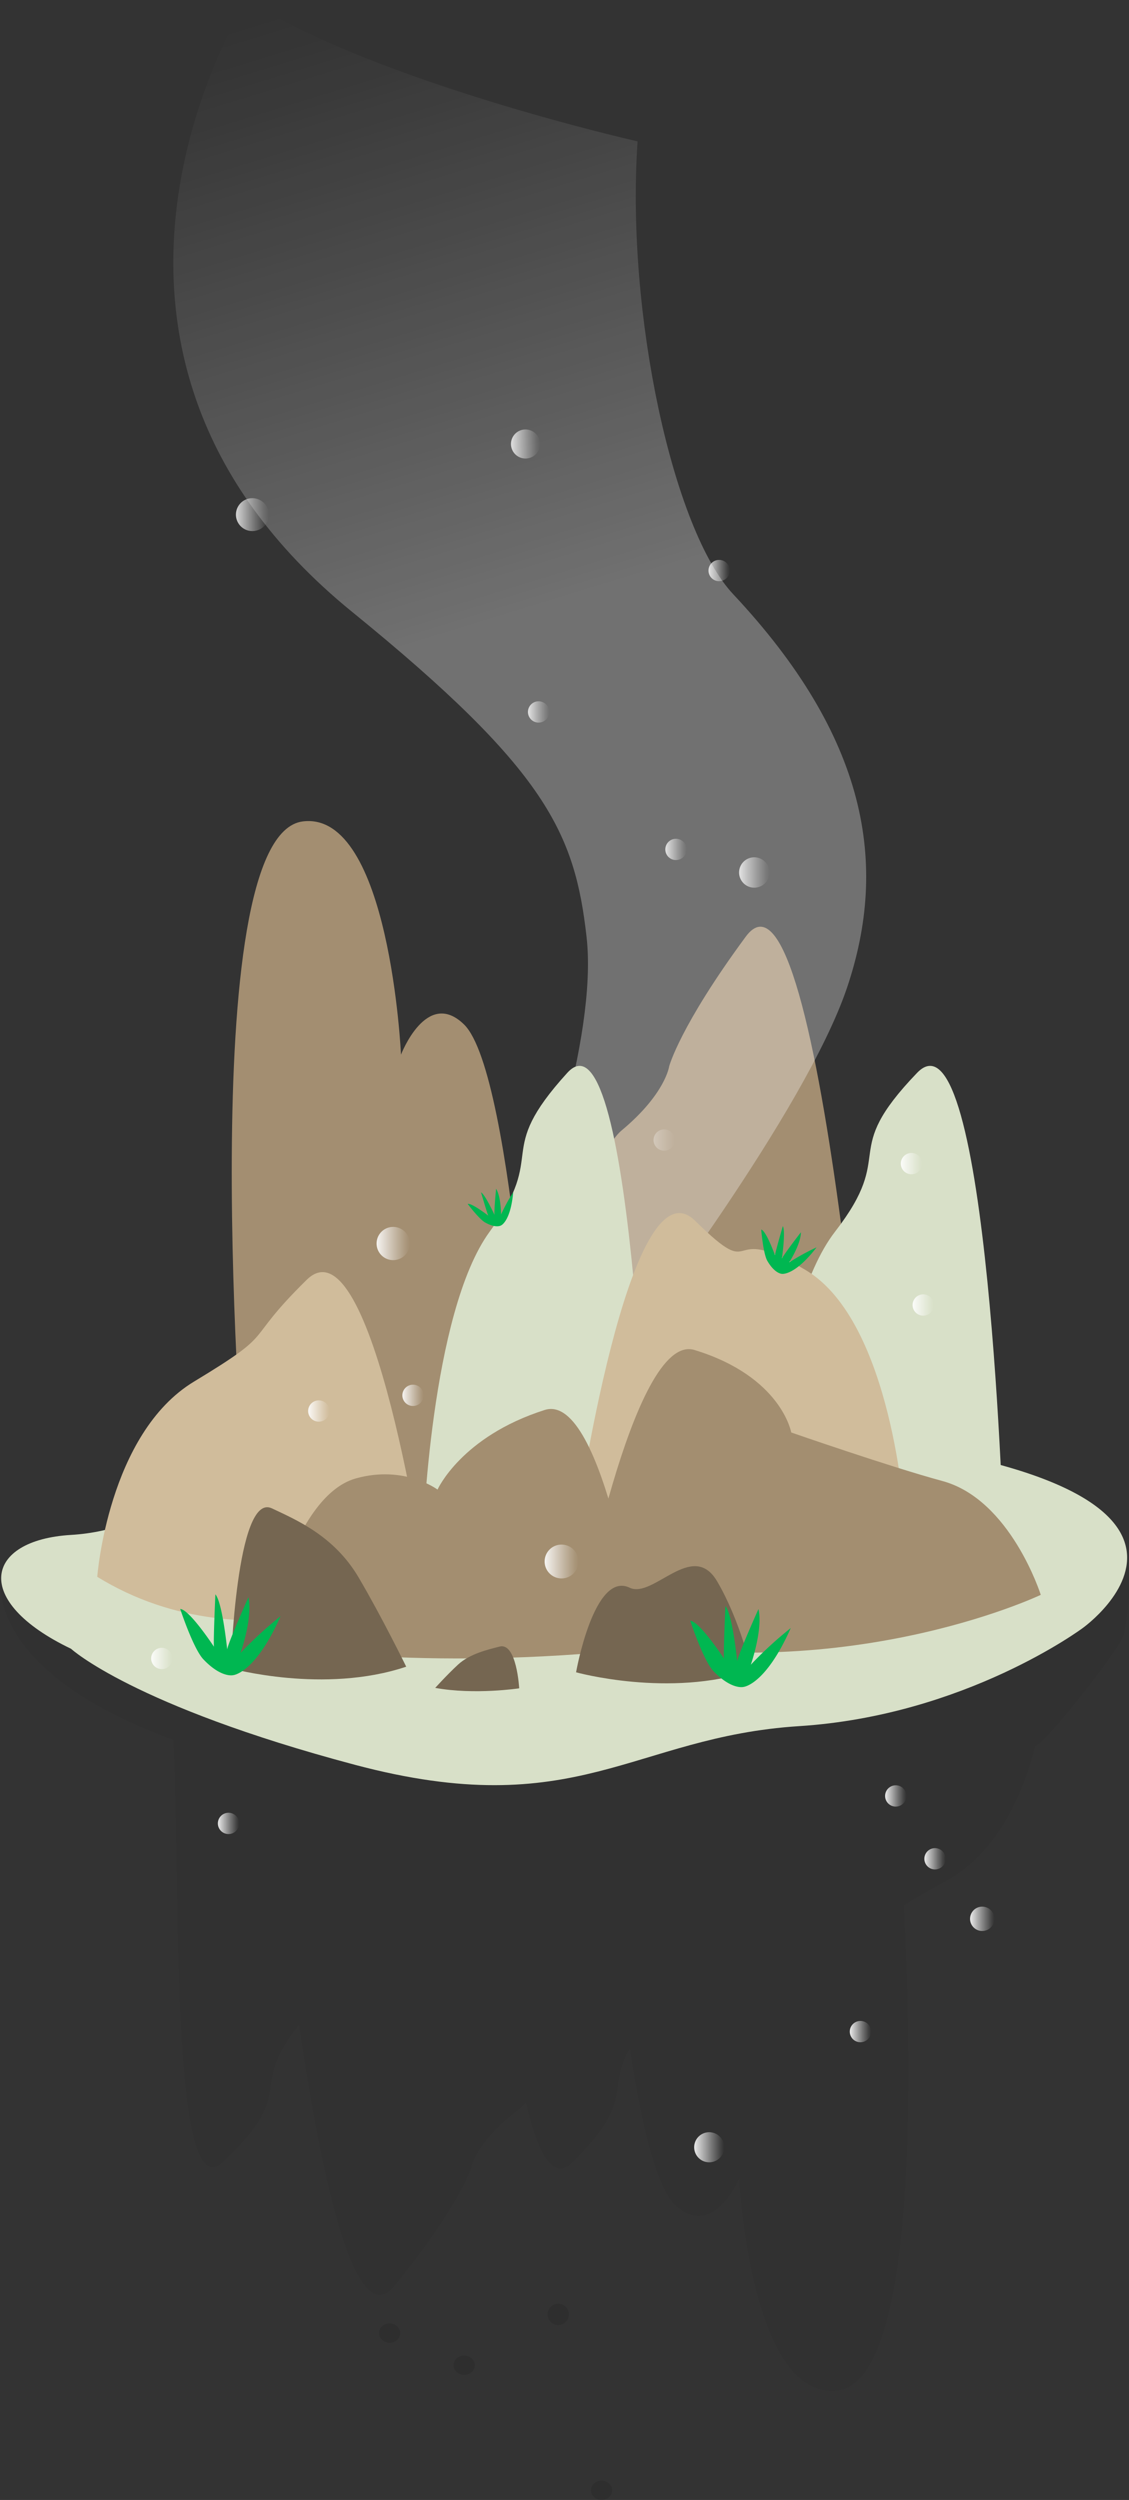 <svg xmlns="http://www.w3.org/2000/svg" xmlns:xlink="http://www.w3.org/1999/xlink" viewBox="0 0 287.66 636.53"><rect x="0" y="0" width="287.66" height="636.53" fill="#333333" stroke="none"/><defs><style>.cls-1{opacity:0.1;}.cls-2{opacity:0.4;}.cls-3{fill:#d8e0c8;}.cls-4{fill:#a38e71;}.cls-5,.cls-6{opacity:0.3;}.cls-5{fill:url(#linear-gradient);}.cls-6{fill:url(#linear-gradient-2);}.cls-10,.cls-11,.cls-12,.cls-7,.cls-8,.cls-9{opacity:0.8;}.cls-7{fill:url(#linear-gradient-3);}.cls-8{fill:url(#linear-gradient-4);}.cls-9{fill:url(#linear-gradient-5);}.cls-10{fill:url(#linear-gradient-6);}.cls-11{fill:url(#linear-gradient-7);}.cls-12{fill:url(#linear-gradient-8);}.cls-13{fill:#d0bc9b;}.cls-14{fill:#a38e70;}.cls-15{fill:#756651;}.cls-16{fill:#00b751;}.cls-17,.cls-18,.cls-19,.cls-20,.cls-21,.cls-22,.cls-23,.cls-24,.cls-25,.cls-26,.cls-27,.cls-28,.cls-29{opacity:0.9;}.cls-17{fill:url(#linear-gradient-9);}.cls-18{fill:url(#linear-gradient-10);}.cls-19{fill:url(#linear-gradient-11);}.cls-20{fill:url(#linear-gradient-12);}.cls-21{fill:url(#linear-gradient-13);}.cls-22{fill:url(#linear-gradient-14);}.cls-23{fill:url(#linear-gradient-15);}.cls-24{fill:url(#linear-gradient-16);}.cls-25{fill:url(#linear-gradient-17);}.cls-26{fill:url(#linear-gradient-18);}.cls-27{fill:url(#linear-gradient-19);}.cls-28{fill:url(#linear-gradient-20);}.cls-29{fill:url(#linear-gradient-21);}</style><linearGradient id="linear-gradient" x1="134.65" y1="154.47" x2="86.76" y2="-1.39" gradientUnits="userSpaceOnUse"><stop offset="0" stop-color="#fff"/><stop offset="0.22" stop-color="#fff" stop-opacity="0.76"/><stop offset="0.6" stop-color="#fff" stop-opacity="0.36"/><stop offset="0.87" stop-color="#fff" stop-opacity="0.1"/><stop offset="1" stop-color="#fff" stop-opacity="0"/></linearGradient><linearGradient id="linear-gradient-2" x1="166.53" y1="290.24" x2="171.94" y2="290.24" xlink:href="#linear-gradient"/><linearGradient id="linear-gradient-3" x1="188.31" y1="222.14" x2="196.05" y2="222.14" xlink:href="#linear-gradient"/><linearGradient id="linear-gradient-4" x1="134.53" y1="181.24" x2="139.94" y2="181.24" xlink:href="#linear-gradient"/><linearGradient id="linear-gradient-5" x1="130.18" y1="113.05" x2="137.59" y2="113.05" xlink:href="#linear-gradient"/><linearGradient id="linear-gradient-6" x1="169.53" y1="216.24" x2="174.94" y2="216.24" xlink:href="#linear-gradient"/><linearGradient id="linear-gradient-7" x1="180.53" y1="145.24" x2="185.94" y2="145.24" xlink:href="#linear-gradient"/><linearGradient id="linear-gradient-8" x1="60.11" y1="131.03" x2="68.48" y2="131.03" xlink:href="#linear-gradient"/><linearGradient id="linear-gradient-9" x1="247.18" y1="488.55" x2="253.37" y2="488.55" xlink:href="#linear-gradient"/><linearGradient id="linear-gradient-10" x1="216.53" y1="517.24" x2="221.94" y2="517.24" xlink:href="#linear-gradient"/><linearGradient id="linear-gradient-11" x1="55.53" y1="464.24" x2="60.94" y2="464.24" xlink:href="#linear-gradient"/><linearGradient id="linear-gradient-12" x1="176.87" y1="546.72" x2="184.53" y2="546.72" xlink:href="#linear-gradient"/><linearGradient id="linear-gradient-13" x1="235.53" y1="473.24" x2="240.94" y2="473.24" xlink:href="#linear-gradient"/><linearGradient id="linear-gradient-14" x1="225.53" y1="457.24" x2="230.94" y2="457.24" xlink:href="#linear-gradient"/><linearGradient id="linear-gradient-15" x1="38.53" y1="422.24" x2="43.94" y2="422.24" xlink:href="#linear-gradient"/><linearGradient id="linear-gradient-16" x1="95.95" y1="316.61" x2="104.41" y2="316.61" xlink:href="#linear-gradient"/><linearGradient id="linear-gradient-17" x1="102.53" y1="355.24" x2="107.94" y2="355.24" xlink:href="#linear-gradient"/><linearGradient id="linear-gradient-18" x1="78.53" y1="359.24" x2="83.94" y2="359.24" xlink:href="#linear-gradient"/><linearGradient id="linear-gradient-19" x1="138.77" y1="397.57" x2="147.38" y2="397.57" xlink:href="#linear-gradient"/><linearGradient id="linear-gradient-20" x1="232.53" y1="332.24" x2="237.94" y2="332.24" xlink:href="#linear-gradient"/><linearGradient id="linear-gradient-21" x1="229.53" y1="296.24" x2="234.94" y2="296.24" xlink:href="#linear-gradient"/></defs><title>IleRocher</title><g id="Calque_2" data-name="Calque 2"><g id="Calque_1-2" data-name="Calque 1"><g class="cls-1"><path class="cls-2" d="M44.16,443c1.92,34.56-1.1,120.46,12.66,107.46C76.33,532,62.74,532.38,76.2,515.52c6,40.82,14.47,78.63,24.34,66.45,16.8-20.73,19.5-30,19.5-30s.93-6.37,12.09-14.84a11.05,11.05,0,0,0,1.86-1.88c3,12.93,6.87,20.3,11.93,15.25,15.35-15.34,9.05-17.67,13.81-27.72.06-.08.36-.49.77-1.12,2.86,18.8,6.74,35.57,11.78,40,9.55,8.47,16.06-7,16.06-7s2.85,56.51,25,54c20.23-2.28,19.18-79.65,16.95-123.51,2.37-1.53,5.71-3.46,10.75-6.23,13.83-7.57,20-23.58,22.72-34.38,2.69-.57,21.94-25.29,22.56-28.31,7.14-34.25-16.11-37.95-21.13-30.8,0,0-8.52,18.41-65.11,4.72s-70.74,6.49-113.18,8.95S.45,399,.45,399-7.55,424,44.16,443Z"/><path d="M98,591.87a2.36,2.36,0,0,0-1.12,3.33,2.86,2.86,0,0,0,3.66,1,2.36,2.36,0,0,0,1.12-3.33A2.83,2.83,0,0,0,98,591.87Z"/><path d="M152,631.89a2.36,2.36,0,0,0-1.12,3.33,2.84,2.84,0,0,0,3.66,1,2.36,2.36,0,0,0,1.12-3.33A2.86,2.86,0,0,0,152,631.89Z"/><path d="M117,600.05a2.36,2.36,0,0,0-1.12,3.33,2.84,2.84,0,0,0,3.66,1,2.36,2.36,0,0,0,1.12-3.33A2.86,2.86,0,0,0,117,600.05Z"/></g><path class="cls-3" d="M18.1,419.8s15.72,14.5,72.31,29.54,70.74-7.13,113.18-9.84,72.31-25,72.31-25,53.44-38.1-72.31-49.92-124.18,7.88-138.33,9.19S40.11,389.5,18.1,390.81-7.3,407.65,18.1,419.8Z"/><path class="cls-4" d="M62.17,377.43s-13.3-164.79,15-168.29c22.14-2.73,25,59.39,25,59.39s6.51-17,16.06-7.69c12.94,12.61,18.25,114.39,18.25,114.39S105.17,394,62.17,377.43Z"/><path class="cls-4" d="M223.8,404.43S209.66,211.76,190,238.5c-16.81,22.8-19.5,33-19.5,33s-.93,7-12.1,16.31c-15.11,12.61-21.3,114.39-21.3,114.39S173.58,421,223.8,404.43Z"/><path class="cls-5" d="M161.14,340.53s44-57.47,54.66-89,5.18-63.82-29-100.25C171.56,135.06,159.45,80,162.45,36c0,0-66.51-15-99.51-36,0,0-56.64,88,26.81,155.82,49.45,40.19,56.7,56.24,59.7,82.71s-13.71,71-13.71,71Z"/><path class="cls-6" d="M171.62,289a2.71,2.71,0,1,1-3.66-1.12A2.7,2.7,0,0,1,171.62,289Z"/><path class="cls-7" d="M195.6,220.33a3.87,3.87,0,1,1-5.23-1.6A3.87,3.87,0,0,1,195.6,220.33Z"/><path class="cls-8" d="M139.62,180a2.71,2.71,0,1,1-3.66-1.12A2.7,2.7,0,0,1,139.62,180Z"/><path class="cls-9" d="M137.16,111.31a3.7,3.7,0,1,1-5-1.53A3.7,3.7,0,0,1,137.16,111.31Z"/><path class="cls-10" d="M174.62,215a2.71,2.71,0,1,1-3.66-1.12A2.7,2.7,0,0,1,174.62,215Z"/><path class="cls-11" d="M185.62,144a2.71,2.71,0,1,1-3.66-1.12A2.7,2.7,0,0,1,185.62,144Z"/><path class="cls-12" d="M68,129.06a4.19,4.19,0,1,1-5.66-1.73A4.2,4.2,0,0,1,68,129.06Z"/><path class="cls-3" d="M107.78,391.23s1.89-57,17-77.65.66-19.44,19.77-40.43c17.22-18.91,20.94,120.36,20.94,120.36S136.64,411.14,107.78,391.23Z"/><path class="cls-3" d="M194.78,391.23s2-57,18-77.65.7-19.44,20.9-40.43c18.21-18.91,22.14,120.36,22.14,120.36S225.29,411.14,194.78,391.23Z"/><path class="cls-13" d="M24.78,401.48S27.52,365,49.45,351.76s11.81-9.3,28.68-25.89,30.37,77.07,30.37,77.07S64,425.62,24.78,401.48Z"/><path class="cls-13" d="M230.5,386.48s-3.12-49.78-25.05-63-11.44,4-28.31-12.63-30.36,77.07-30.36,77.07S192.33,401,230.5,386.48Z"/><path class="cls-14" d="M163.26,419.73S154,354.16,138.78,359c-21.28,6.77-27.3,20.27-27.3,20.27s-8.42-6.31-20.8-2.85c-16.76,4.68-23.63,42.49-23.63,42.49S107.56,425.88,163.26,419.73Z"/><path class="cls-14" d="M147.05,415.73s14.07-76.85,29.91-72c22.16,6.77,24.64,21,24.64,21s25.58,8.88,38.46,12.34c17.45,4.69,25.12,29,25.12,29S212.36,431.26,147.05,415.73Z"/><path class="cls-15" d="M103.5,424.36S97.25,411.6,91.35,401.6c-6.27-10.62-16-14.67-22.07-17.55-9.08-4.32-10.5,40.74-10.5,40.74S82.55,431.39,103.5,424.36Z"/><path class="cls-15" d="M110.89,429.76s3-3.33,5.83-5.94c3-2.77,7.68-3.83,10.57-4.58,4.36-1.13,5,10.63,5,10.63S120.94,431.59,110.89,429.76Z"/><path class="cls-15" d="M191.5,425.36s-2.9-12.76-8.8-22.76c-6.27-10.62-16.24,4.53-22.28,1.65-9.08-4.33-13.64,21.54-13.64,21.54S170.55,432.39,191.5,425.36Z"/><path class="cls-16" d="M189.41,429.52s5.6-.4,12.07-15a97.44,97.44,0,0,0-10.18,9.35s3.15-9,1.95-14.18c0,0-4.87,10.83-5.42,13.25,0,0-1.2-11.92-3-14,0,0-.53,11.56-.37,13.34,0,0-6.24-9.5-8.59-9.61,0,0,3.34,10.15,5.93,12.85C186.42,430.31,189.41,429.52,189.41,429.52Z"/><path class="cls-16" d="M127.68,312s2.41-1,3.08-8.44a45.74,45.74,0,0,0-3.09,5.66s0-4.46-1.27-6.56c0,0-.53,5.52-.41,6.67,0,0-2.32-5.09-3.43-5.75,0,0,1.51,5.19,1.85,5.95,0,0-4.19-3.26-5.25-3,0,0,3,4,4.55,4.79C126.47,312.83,127.68,312,127.68,312Z"/><path class="cls-16" d="M199.25,324.34s3.2.54,8.81-6.75a56.41,56.41,0,0,0-7,3.85s3-4.63,3-7.68c0,0-4.2,5.41-4.84,6.69,0,0,1-6.85.24-8.27,0,0-1.87,6.41-2,7.43,0,0-2.21-6.18-3.51-6.56,0,0,.49,6.14,1.57,8C197.47,324.38,199.25,324.34,199.25,324.34Z"/><path class="cls-16" d="M59.41,426.52s5.6-.4,12.07-15a97.44,97.44,0,0,0-10.18,9.35s3.15-9,2-14.18c0,0-4.87,10.83-5.42,13.25,0,0-1.2-11.92-3-14,0,0-.53,11.56-.37,13.34,0,0-6.24-9.5-8.59-9.61,0,0,3.34,10.15,5.93,12.85C56.42,427.31,59.41,426.52,59.41,426.52Z"/><path class="cls-17" d="M253,487.1a3.1,3.1,0,1,1-4.19-1.28A3.1,3.1,0,0,1,253,487.1Z"/><path class="cls-18" d="M221.62,516a2.71,2.71,0,1,1-3.66-1.12A2.7,2.7,0,0,1,221.62,516Z"/><path class="cls-19" d="M60.62,463A2.71,2.71,0,1,1,57,461.85,2.7,2.7,0,0,1,60.62,463Z"/><path class="cls-1" d="M144.62,588a2.71,2.71,0,1,1-3.66-1.12A2.7,2.7,0,0,1,144.62,588Z"/><path class="cls-20" d="M184.08,544.92a3.83,3.83,0,1,1-5.18-1.58A3.83,3.83,0,0,1,184.08,544.92Z"/><path class="cls-21" d="M240.62,472a2.71,2.71,0,1,1-3.66-1.12A2.7,2.7,0,0,1,240.62,472Z"/><path class="cls-22" d="M230.62,456a2.71,2.71,0,1,1-3.66-1.12A2.7,2.7,0,0,1,230.62,456Z"/><path class="cls-23" d="M43.62,421A2.71,2.71,0,1,1,40,419.85,2.7,2.7,0,0,1,43.62,421Z"/><path class="cls-24" d="M103.91,314.62a4.23,4.23,0,1,1-5.71-1.74A4.23,4.23,0,0,1,103.91,314.62Z"/><path class="cls-25" d="M107.62,354a2.71,2.71,0,1,1-3.66-1.12A2.7,2.7,0,0,1,107.62,354Z"/><path class="cls-26" d="M83.62,358A2.71,2.71,0,1,1,80,356.85,2.7,2.7,0,0,1,83.62,358Z"/><path class="cls-27" d="M146.88,395.55a4.31,4.31,0,1,1-5.82-1.78A4.32,4.32,0,0,1,146.88,395.55Z"/><path class="cls-28" d="M237.62,331a2.71,2.71,0,1,1-3.66-1.12A2.7,2.7,0,0,1,237.62,331Z"/><path class="cls-29" d="M234.62,295a2.71,2.71,0,1,1-3.66-1.12A2.7,2.7,0,0,1,234.62,295Z"/></g></g></svg>